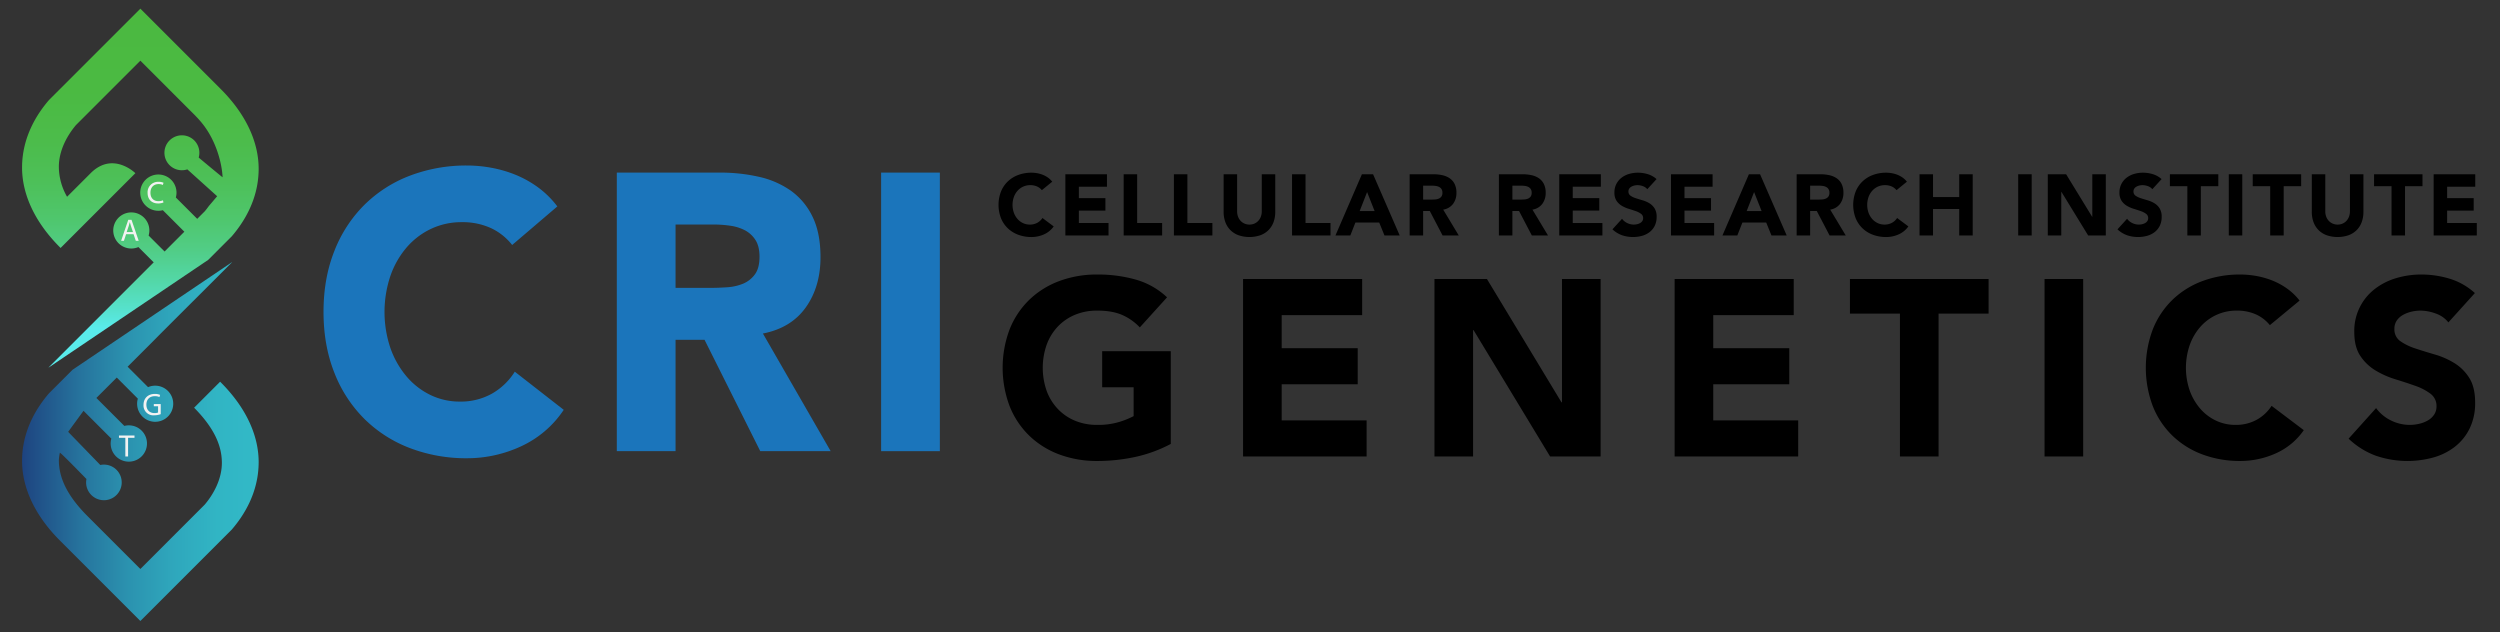 <svg id="logo" xmlns="http://www.w3.org/2000/svg" xmlns:xlink="http://www.w3.org/1999/xlink" viewBox="0 0 1842.902 466">
    <rect x="0" y="0" width="1842.902" height="466" fill="#333333" stroke="none"/>
    <defs>
        <linearGradient id="linear-gradient" x1="97.023" y1="164.615" x2="97.023" y2="169.822" gradientUnits="userSpaceOnUse"><stop offset="0" stop-color="#32b999"/>
            <stop offset="0.631" stop-color="#acd83d"/>
            <stop offset="1" stop-color="#f6eb05"/>
        </linearGradient>
        <linearGradient id="linear-gradient-2" x1="16.265" y1="325.455" x2="190.669" y2="325.455" gradientUnits="userSpaceOnUse">
            <stop offset="0" stop-color="#1d4380"/>
            <stop offset="0.042" stop-color="#1f4c85"/>
            <stop offset="0.244" stop-color="#26739d"/>
            <stop offset="0.445" stop-color="#2b92af"/>
            <stop offset="0.641" stop-color="#2fa7bc"/>
            <stop offset="0.828" stop-color="#31b5c4"/>
            <stop offset="1" stop-color="#32b9c7"/>
        </linearGradient>
        <linearGradient id="linear-gradient-3" x1="103.466" y1="2.161" x2="103.466" y2="241.844" gradientUnits="userSpaceOnUse">
            <stop offset="0" stop-color="#4bb940"/>
            <stop offset="0.272" stop-color="#4bba42"/>
            <stop offset="0.426" stop-color="#4cbc4b"/>
            <stop offset="0.552" stop-color="#4dc059"/>
            <stop offset="0.661" stop-color="#4fc66c"/>
            <stop offset="0.76" stop-color="#51cd86"/>
            <stop offset="0.852" stop-color="#53d7a6"/>
            <stop offset="0.937" stop-color="#56e1ca"/>
            <stop offset="1" stop-color="#59ebeb"/>
        </linearGradient>
    </defs>
    <path d="M96.345,166.534l-1.803,3.922h4.963l-1.801-3.922a14.716,14.716,0,0,1-.679-1.828A15.541,15.541,0,0,1,96.345,166.534Z" fill="url(#linear-gradient)"/>
    <path d="M162.265,281.376l-19.176,19.173c16.4,16.569,20.366,29.695,20.464,40.361.093,12.769-6.708,24.077-12.629,31.065l-47.459,47.452-39.626-39.627c-1.064-1.072-2.068-2.13-3.029-3.177-.345-.377-.666-.75-.997-1.124-13.007-14.558-16.341-26.339-16.432-36.048a33.488,33.488,0,0,1,.739-5.692c.112-.581,11.582,11.112,19.604,19.351a13.306,13.306,0,0,0-.253,2.571,13.126,13.126,0,1,0,10.453-12.917L50.235,318.333l11.326-15.506,20.51,20.511a13.385,13.385,0,1,0,9.582-9.376L71.04,293.349,86.072,278.319l15.543,15.545a13.312,13.312,0,1,0,7.531-8.482L94.077,270.316l16.571-16.57,9.131-9.209,50.692-50.612.4-.409.311-.375L53.459,272.588l-17.385,17.387-.341.392c-8.166,9.641-19.362,26.439-19.469,49.079v.317c0,18.416,8.271,39.256,28.398,59.209l58.802,58.798,67.006-67.003.4-.394.311-.374c8.206-9.645,19.382-26.439,19.486-49.087C190.758,322.412,182.51,301.453,162.265,281.376Z" fill="url(#linear-gradient-2)"/><path d="M162.272,65.186,103.471,6.392,36.46,73.391l-.398.4-.311.37c-8.207,9.644-19.382,26.441-19.487,49.089-.089,18.498,8.158,39.458,28.402,59.537l9.886-9.886.001.001,45.244-45.24s-16.577-16.396-32.968-.008L49.435,145.046a44.807,44.807,0,0,1-6.054-21.796c-.093-12.768,6.71-24.079,12.633-31.066l47.458-47.453,39.621,39.626c1.066,1.074,2.068,2.132,3.033,3.176.343.38.663.755.997,1.129,12.42,13.897,16.577,32.542,16.958,41.992.006.154-9.825-8.004-17.609-14.485a12.879,12.879,0,1,0-8.367,8.691l21.976,19.795-6.185,7.297c-.997,1.396-2.008,2.686-2.992,3.851l-5.533,5.533-15.747-15.749a13.371,13.371,0,1,0-9.58,9.376l15.852,15.848-14.583,14.584-11.753-11.752a13.308,13.308,0,1,0-7.529,8.479l11.277,11.276L36.46,270.237l-.398.404-.311.378L153.477,191.571l17.386-17.383.34-.393c8.161-9.639,19.361-26.436,19.466-49.081v-.315C190.668,105.982,182.4,85.142,162.272,65.186Z" fill="url(#linear-gradient-3)"/><path d="M118.479,305.303a14.397,14.397,0,0,1-4.748.849,7.259,7.259,0,0,1-7.935-7.797c.023-4.61,3.188-7.981,8.371-7.981a9.553,9.553,0,0,1,3.853.711l-.481,1.629a8.008,8.008,0,0,0-3.417-.666c-3.761,0-6.215,2.34-6.215,6.216,0,3.922,2.362,6.238,5.963,6.238a6.502,6.502,0,0,0,2.66-.413v-4.61h-3.142v-1.604h5.091Z" fill="#f2f2f2"/><path d="M92.4,322.73H87.698v-1.696H99.142v1.696H94.418v13.761H92.4Z" fill="#f2f2f2"/><path d="M92.964,172.628l-1.605,4.862h-2.064l5.252-15.457h2.408l5.275,15.457h-2.133l-1.651-4.862Zm5.068-1.56-1.514-4.449c-.344-1.009-.573-1.926-.803-2.82h-.045c-.229.917-.482,1.857-.78,2.798l-1.514,4.472Z" fill="#f2f2f2"/><path d="M120.516,149.236a9.899,9.899,0,0,1-4.083.734c-4.357,0-7.637-2.752-7.637-7.82a7.692,7.692,0,0,1,8.073-8.119,8.281,8.281,0,0,1,3.669.688l-.481,1.628a7.266,7.266,0,0,0-3.119-.642c-3.624,0-6.032,2.315-6.032,6.375,0,3.784,2.179,6.215,5.94,6.215a7.988,7.988,0,0,0,3.256-.642Z" fill="#f2f2f2"/>
    <g id="company_name" data-name="company name">
    <path d="M377.538,180.597a42.784,42.784,0,0,0-15.681-12.472,50.25,50.25,0,0,0-21.51-4.351,52.168,52.168,0,0,0-22.62,4.931,54.356,54.356,0,0,0-18.04,13.777,64.821,64.821,0,0,0-11.935,21.028,83.565,83.565,0,0,0,0,52.932,66.587,66.587,0,0,0,11.796,20.883,53.626,53.626,0,0,0,17.624,13.776,49.077,49.077,0,0,0,21.787,4.931,47.106,47.106,0,0,0,23.591-5.801,47.806,47.806,0,0,0,16.931-16.242l36.08,28.134a75.917,75.917,0,0,1-31.64,26.974,94.326,94.326,0,0,1-39.411,8.701,116.399,116.399,0,0,1-42.464-7.541,96.532,96.532,0,0,1-33.583-21.607,98.277,98.277,0,0,1-22.064-34.08q-7.91-20.013-7.91-44.666,0-24.649,7.91-44.666a98.311,98.311,0,0,1,22.064-34.08,96.673,96.673,0,0,1,33.583-21.608,116.398,116.398,0,0,1,42.464-7.541,99.979,99.979,0,0,1,17.347,1.595,90.748,90.748,0,0,1,17.763,5.076,78.179,78.179,0,0,1,16.791,9.281,68.327,68.327,0,0,1,14.433,14.212Z" fill="#1b75bb"/><path d="M454.694,127.23h76.047a128.649,128.649,0,0,1,28.448,3.045,66.008,66.008,0,0,1,23.591,10.151,50.044,50.044,0,0,1,16.098,19.143q5.965,12.039,5.967,30.019,0,21.753-10.824,36.98-10.824,15.227-31.64,19.287l49.958,86.722H560.438l-41.077-82.081H497.991v82.081H454.694Zm43.297,84.981h25.533q5.829,0,12.351-.435a37.288,37.288,0,0,0,11.796-2.61,20.533,20.533,0,0,0,8.743-6.816q3.466-4.636,3.469-13.052,0-7.831-3.053-12.472a20.718,20.718,0,0,0-7.771-7.106,33.488,33.488,0,0,0-10.824-3.335,84.572,84.572,0,0,0-11.935-.87h-28.309Z" fill="#1b75bb"/><path d="M649.528,127.23h43.297V332.577H649.528Z" fill="#1b75bb"/><path d="M863.041,327.254a102.226,102.226,0,0,1-26.283,9.606,132.059,132.059,0,0,1-27.927,2.956,78.759,78.759,0,0,1-27.926-4.803A63.772,63.772,0,0,1,758.82,321.249,62.425,62.425,0,0,1,744.31,299.541a80.403,80.403,0,0,1,0-56.902,62.463,62.463,0,0,1,14.51-21.708A63.851,63.851,0,0,1,780.906,207.167a78.759,78.759,0,0,1,27.926-4.803,102.275,102.275,0,0,1,28.565,3.787,55.794,55.794,0,0,1,22.907,13.025L840.226,241.346a40.063,40.063,0,0,0-13.142-9.237q-7.302-3.139-18.253-3.141a41.851,41.851,0,0,0-16.518,3.141,37.083,37.083,0,0,0-12.686,8.775,38.61,38.61,0,0,0-8.123,13.395,51.643,51.643,0,0,0,0,33.717,38.74,38.74,0,0,0,8.123,13.302,37.009,37.009,0,0,0,12.686,8.775,41.799,41.799,0,0,0,16.518,3.141,53.763,53.763,0,0,0,16.062-2.125,60.148,60.148,0,0,0,10.769-4.341V285.501H812.482v-26.605H863.041Z"/><path d="M916.339,205.689h87.794V232.293H944.813v24.387h56.034V283.283H944.813v26.605h62.605v26.604H916.339Z"/><path d="M1057.428,205.689h38.695l54.939,90.896h.365V205.689h28.474V336.491h-37.234L1086.267,243.378h-.365v93.113h-28.474Z"/><path d="M1234.474,205.689h87.794V232.293h-59.32v24.387h56.034V283.283h-56.034v26.605h62.605v26.604H1234.474Z"/><path d="M1400.569,231.185h-36.87V205.689H1465.912v25.495h-36.87V336.491h-28.474Z"/><path d="M1507.161,205.689h28.474V336.491h-28.474Z"/><path d="M1673.256,239.683a28.011,28.011,0,0,0-10.312-7.944,33.964,33.964,0,0,0-14.146-2.771,35.248,35.248,0,0,0-14.876,3.141,35.649,35.649,0,0,0-11.864,8.775,41.002,41.002,0,0,0-7.849,13.395,51.643,51.643,0,0,0,0,33.717,42.105,42.105,0,0,0,7.758,13.302,35.139,35.139,0,0,0,11.59,8.775,33.148,33.148,0,0,0,14.328,3.141,31.774,31.774,0,0,0,15.515-3.695,31.009,31.009,0,0,0,11.134-10.346l23.729,17.921a49.542,49.542,0,0,1-20.808,17.182,63.743,63.743,0,0,1-25.919,5.542,78.759,78.759,0,0,1-27.926-4.803,63.772,63.772,0,0,1-22.086-13.765,62.425,62.425,0,0,1-14.51-21.708,80.403,80.403,0,0,1,0-56.902,62.463,62.463,0,0,1,14.51-21.708,63.851,63.851,0,0,1,22.086-13.764,78.759,78.759,0,0,1,27.926-4.803,67.822,67.822,0,0,1,11.408,1.016,61.144,61.144,0,0,1,11.682,3.233,51.951,51.951,0,0,1,11.043,5.912,44.3,44.3,0,0,1,9.491,9.053Z"/><path d="M1804.856,237.651a20.298,20.298,0,0,0-9.4-6.559,33.379,33.379,0,0,0-11.225-2.125,29.176,29.176,0,0,0-6.389.739,24.368,24.368,0,0,0-6.206,2.31,13.57,13.57,0,0,0-4.745,4.157,10.614,10.614,0,0,0-1.825,6.281,10.452,10.452,0,0,0,4.38,9.053,41.182,41.182,0,0,0,11.043,5.357q6.661,2.218,14.328,4.435a58.753,58.753,0,0,1,14.328,6.281,34.159,34.159,0,0,1,11.043,10.9q4.38,6.836,4.381,18.29a42.506,42.506,0,0,1-4.016,19.029,38.528,38.528,0,0,1-10.86,13.486,45.962,45.962,0,0,1-15.88,7.944,71.99,71.99,0,0,1-42.437-1.294,58.371,58.371,0,0,1-20.078-12.562L1751.559,300.835a29.592,29.592,0,0,0,11.042,9.145,31.197,31.197,0,0,0,13.781,3.233,30.868,30.868,0,0,0,7.027-.831,22.765,22.765,0,0,0,6.388-2.494,13.853,13.853,0,0,0,4.563-4.249,10.692,10.692,0,0,0,1.733-6.098,11.114,11.114,0,0,0-4.472-9.329,41.143,41.143,0,0,0-11.225-5.819q-6.756-2.399-14.603-4.804a64.977,64.977,0,0,1-14.602-6.467,35.33,35.33,0,0,1-11.226-10.715q-4.475-6.652-4.472-17.552a38.814,38.814,0,0,1,15.059-31.776,47.413,47.413,0,0,1,15.788-8.037,63.966,63.966,0,0,1,18.435-2.679,71.718,71.718,0,0,1,21.173,3.141,48.745,48.745,0,0,1,18.436,10.531Z"/><path d="M768.01,140.181a9.772,9.772,0,0,0-3.603-2.742,11.989,11.989,0,0,0-4.94-.956,12.364,12.364,0,0,0-9.339,4.112,14.089,14.089,0,0,0-2.741,4.622,17.614,17.614,0,0,0,0,11.634,14.477,14.477,0,0,0,2.709,4.59,12.26,12.26,0,0,0,4.048,3.028,11.7,11.7,0,0,0,5.005,1.083,11.212,11.212,0,0,0,5.419-1.275,10.796,10.796,0,0,0,3.889-3.57l8.287,6.184a17.253,17.253,0,0,1-7.268,5.929,22.49,22.49,0,0,1-9.053,1.913,27.809,27.809,0,0,1-9.753-1.657,22.306,22.306,0,0,1-7.714-4.75,21.52,21.52,0,0,1-5.068-7.491,27.439,27.439,0,0,1,0-19.635,21.528,21.528,0,0,1,5.068-7.491,22.328,22.328,0,0,1,7.714-4.75,27.809,27.809,0,0,1,9.753-1.658,23.917,23.917,0,0,1,3.984.351,21.546,21.546,0,0,1,4.08,1.115,18.235,18.235,0,0,1,3.857,2.04,15.358,15.358,0,0,1,3.314,3.124Z"/><path d="M785.35,128.451h30.664v9.18H795.295v8.415h19.57v9.18H795.295v9.18h21.866v9.18H785.35Z"/><path d="M828.318,128.451h9.945v35.955h18.423v9.18H828.318Z"/><path d="M865.356,128.451h9.945v35.955H893.724v9.18H865.356Z"/><path d="M940.07,156.182a21.787,21.787,0,0,1-1.211,7.395,16.269,16.269,0,0,1-3.602,5.865,16.499,16.499,0,0,1-5.961,3.889,25.003,25.003,0,0,1-16.512,0,16.495,16.495,0,0,1-5.96-3.889,16.271,16.271,0,0,1-3.603-5.865,21.763,21.763,0,0,1-1.211-7.395v-27.731h9.945V155.8a10.987,10.987,0,0,0,.669,3.889,9.278,9.278,0,0,0,1.881,3.092,8.522,8.522,0,0,0,2.9,2.04,9.097,9.097,0,0,0,3.666.733,8.88,8.88,0,0,0,3.634-.733,8.615,8.615,0,0,0,2.868-2.04,9.279,9.279,0,0,0,1.881-3.092,10.987,10.987,0,0,0,.67-3.889V128.451h9.944Z"/><path d="M952.438,128.451h9.945v35.955h18.423v9.18H952.438Z"/><path d="M1003.947,128.451h8.225l19.635,45.135h-11.221l-3.889-9.562H999.165l-3.761,9.562H984.44Zm3.825,13.132-5.482,14.025h11.029Z"/><path d="M1039.136,128.451h17.468a30.819,30.819,0,0,1,6.534.669,15.519,15.519,0,0,1,5.419,2.231,11.134,11.134,0,0,1,3.697,4.208,14.259,14.259,0,0,1,1.371,6.598,13.248,13.248,0,0,1-2.486,8.128,11.193,11.193,0,0,1-7.268,4.24l11.475,19.061h-11.921l-9.436-18.041h-4.908v18.041h-9.945Zm9.945,18.679h5.865q1.339,0,2.837-.096a8.893,8.893,0,0,0,2.709-.574,4.69,4.69,0,0,0,2.008-1.498,4.561,4.561,0,0,0,.797-2.869,4.762,4.762,0,0,0-.701-2.741,4.682,4.682,0,0,0-1.785-1.562,7.933,7.933,0,0,0-2.486-.733,20.284,20.284,0,0,0-2.741-.191h-6.502Z"/><path d="M1104.925,128.451H1122.393a30.82,30.82,0,0,1,6.534.669,15.519,15.519,0,0,1,5.419,2.231,11.134,11.134,0,0,1,3.697,4.208,14.259,14.259,0,0,1,1.371,6.598,13.248,13.248,0,0,1-2.486,8.128,11.193,11.193,0,0,1-7.268,4.24l11.475,19.061h-11.921l-9.436-18.041h-4.908v18.041h-9.945Zm9.945,18.679h5.865q1.339,0,2.837-.096a8.893,8.893,0,0,0,2.709-.574,4.69,4.69,0,0,0,2.008-1.498,4.561,4.561,0,0,0,.797-2.869,4.762,4.762,0,0,0-.701-2.741,4.682,4.682,0,0,0-1.785-1.562,7.933,7.933,0,0,0-2.486-.733,20.284,20.284,0,0,0-2.741-.191h-6.502Z"/><path d="M1149.422,128.451h30.664v9.18h-20.719v8.415h19.57v9.18h-19.57v9.18h21.866v9.18h-31.812Z"/><path d="M1214.32,139.479a7.085,7.085,0,0,0-3.283-2.263,11.778,11.778,0,0,0-3.92-.733,10.33,10.33,0,0,0-2.231.255,8.591,8.591,0,0,0-2.168.797,4.725,4.725,0,0,0-1.657,1.435,3.628,3.628,0,0,0-.638,2.167,3.59,3.59,0,0,0,1.53,3.124,14.458,14.458,0,0,0,3.856,1.849q2.326.765,5.005,1.53a20.668,20.668,0,0,1,5.004,2.167,11.872,11.872,0,0,1,3.857,3.761,11.47,11.47,0,0,1,1.529,6.312,14.512,14.512,0,0,1-1.402,6.566,13.32,13.32,0,0,1-3.793,4.654,16.121,16.121,0,0,1-5.546,2.741,25.434,25.434,0,0,1-14.822-.446,20.443,20.443,0,0,1-7.013-4.335l7.076-7.777a10.318,10.318,0,0,0,3.857,3.156,11.001,11.001,0,0,0,4.812,1.115,10.887,10.887,0,0,0,2.455-.287,8.016,8.016,0,0,0,2.231-.861,4.823,4.823,0,0,0,1.594-1.466,3.656,3.656,0,0,0,.605-2.104,3.818,3.818,0,0,0-1.562-3.219,14.429,14.429,0,0,0-3.92-2.008q-2.36-.828-5.101-1.657a22.868,22.868,0,0,1-5.1-2.231,12.274,12.274,0,0,1-3.921-3.698,10.571,10.571,0,0,1-1.562-6.056,13.551,13.551,0,0,1,1.435-6.375,13.838,13.838,0,0,1,3.824-4.59,16.625,16.625,0,0,1,5.515-2.773,22.586,22.586,0,0,1,6.438-.925,25.332,25.332,0,0,1,7.396,1.084,17.072,17.072,0,0,1,6.438,3.634Z"/><path d="M1231.787,128.451h30.664v9.18h-20.719v8.415h19.57v9.18h-19.57v9.18H1263.598v9.18h-31.812Z"/><path d="M1289.224,128.451h8.225l19.635,45.135h-11.221l-3.889-9.562h-17.531l-3.761,9.562h-10.965Zm3.825,13.132-5.482,14.025h11.029Z"/><path d="M1324.413,128.451h17.468a30.82,30.82,0,0,1,6.534.669,15.519,15.519,0,0,1,5.419,2.231,11.134,11.134,0,0,1,3.697,4.208,14.259,14.259,0,0,1,1.371,6.598,13.248,13.248,0,0,1-2.486,8.128,11.193,11.193,0,0,1-7.268,4.24l11.475,19.061h-11.921l-9.436-18.041h-4.908v18.041h-9.945Zm9.945,18.679h5.865q1.339,0,2.837-.096a8.893,8.893,0,0,0,2.709-.574,4.69,4.69,0,0,0,2.008-1.498,4.561,4.561,0,0,0,.797-2.869,4.762,4.762,0,0,0-.701-2.741,4.682,4.682,0,0,0-1.785-1.562,7.933,7.933,0,0,0-2.486-.733,20.284,20.284,0,0,0-2.741-.191h-6.502Z"/><path d="M1398.045,140.181a9.772,9.772,0,0,0-3.603-2.742,11.989,11.989,0,0,0-4.94-.956,12.364,12.364,0,0,0-9.339,4.112,14.089,14.089,0,0,0-2.741,4.622,17.614,17.614,0,0,0,0,11.634,14.477,14.477,0,0,0,2.709,4.59,12.26,12.26,0,0,0,4.048,3.028,11.7,11.7,0,0,0,5.005,1.083,11.212,11.212,0,0,0,5.419-1.275,10.796,10.796,0,0,0,3.889-3.57l8.287,6.184a17.253,17.253,0,0,1-7.268,5.929,22.49,22.49,0,0,1-9.053,1.913,27.809,27.809,0,0,1-9.753-1.657,22.306,22.306,0,0,1-7.714-4.75,21.52,21.52,0,0,1-5.068-7.491,27.439,27.439,0,0,1,0-19.635,21.528,21.528,0,0,1,5.068-7.491,22.328,22.328,0,0,1,7.714-4.75,27.809,27.809,0,0,1,9.753-1.658,23.917,23.917,0,0,1,3.984.351,21.546,21.546,0,0,1,4.08,1.115,18.235,18.235,0,0,1,3.857,2.04,15.358,15.358,0,0,1,3.314,3.124Z"/><path d="M1415.002,128.451h9.945v16.83h19.316V128.451h9.944v45.135h-9.944V154.079h-19.316v19.507h-9.945Z"/><path d="M1487.741,128.451h9.944v45.135h-9.944Z"/><path d="M1509.541,128.451H1523.057l19.188,31.365h.127V128.451h9.945v45.135h-13.005l-19.699-32.13h-.127v32.13h-9.945Z"/><path d="M1586.614,139.479a7.085,7.085,0,0,0-3.283-2.263,11.778,11.778,0,0,0-3.92-.733,10.33,10.33,0,0,0-2.231.255,8.591,8.591,0,0,0-2.168.797,4.725,4.725,0,0,0-1.657,1.435,3.628,3.628,0,0,0-.638,2.167,3.59,3.59,0,0,0,1.53,3.124,14.458,14.458,0,0,0,3.856,1.849q2.326.765,5.005,1.53a20.668,20.668,0,0,1,5.004,2.167,11.872,11.872,0,0,1,3.857,3.761,11.47,11.47,0,0,1,1.529,6.312,14.512,14.512,0,0,1-1.402,6.566,13.32,13.32,0,0,1-3.793,4.654,16.12,16.12,0,0,1-5.546,2.741,25.434,25.434,0,0,1-14.822-.446,20.443,20.443,0,0,1-7.013-4.335l7.076-7.777a10.318,10.318,0,0,0,3.857,3.156,11.001,11.001,0,0,0,4.812,1.115,10.887,10.887,0,0,0,2.455-.287,8.016,8.016,0,0,0,2.231-.861,4.823,4.823,0,0,0,1.594-1.466,3.656,3.656,0,0,0,.605-2.104,3.818,3.818,0,0,0-1.562-3.219,14.429,14.429,0,0,0-3.92-2.008q-2.36-.828-5.101-1.657a22.868,22.868,0,0,1-5.1-2.231,12.275,12.275,0,0,1-3.921-3.698,10.571,10.571,0,0,1-1.562-6.056,13.551,13.551,0,0,1,1.435-6.375,13.837,13.837,0,0,1,3.824-4.59,16.625,16.625,0,0,1,5.515-2.773,22.586,22.586,0,0,1,6.438-.925,25.332,25.332,0,0,1,7.396,1.084,17.072,17.072,0,0,1,6.438,3.634Z"/><path d="M1612.433,137.249h-12.878v-8.797h35.7v8.797h-12.878v36.337H1612.433Z"/><path d="M1642.968,128.451h9.944v45.135h-9.944Z"/><path d="M1673.503,137.249h-12.878v-8.797h35.7v8.797h-12.878v36.337h-9.944Z"/><path d="M1742.225,156.182a21.787,21.787,0,0,1-1.211,7.395,16.269,16.269,0,0,1-3.602,5.865,16.499,16.499,0,0,1-5.961,3.889,25.003,25.003,0,0,1-16.512,0,16.495,16.495,0,0,1-5.96-3.889,16.271,16.271,0,0,1-3.603-5.865,21.763,21.763,0,0,1-1.211-7.395v-27.731h9.945V155.8a10.987,10.987,0,0,0,.669,3.889,9.278,9.278,0,0,0,1.881,3.092,8.522,8.522,0,0,0,2.9,2.04,9.097,9.097,0,0,0,3.666.733,8.88,8.88,0,0,0,3.634-.733,8.615,8.615,0,0,0,2.868-2.04,9.278,9.278,0,0,0,1.881-3.092,10.987,10.987,0,0,0,.67-3.889V128.451h9.944Z"/><path d="M1762.944,137.249h-12.878v-8.797H1785.766v8.797h-12.878v36.337h-9.944Z"/><path d="M1793.989,128.451h30.664v9.18H1803.934v8.415h19.57v9.18H1803.934v9.18h21.866v9.18h-31.812Z"/></g></svg>